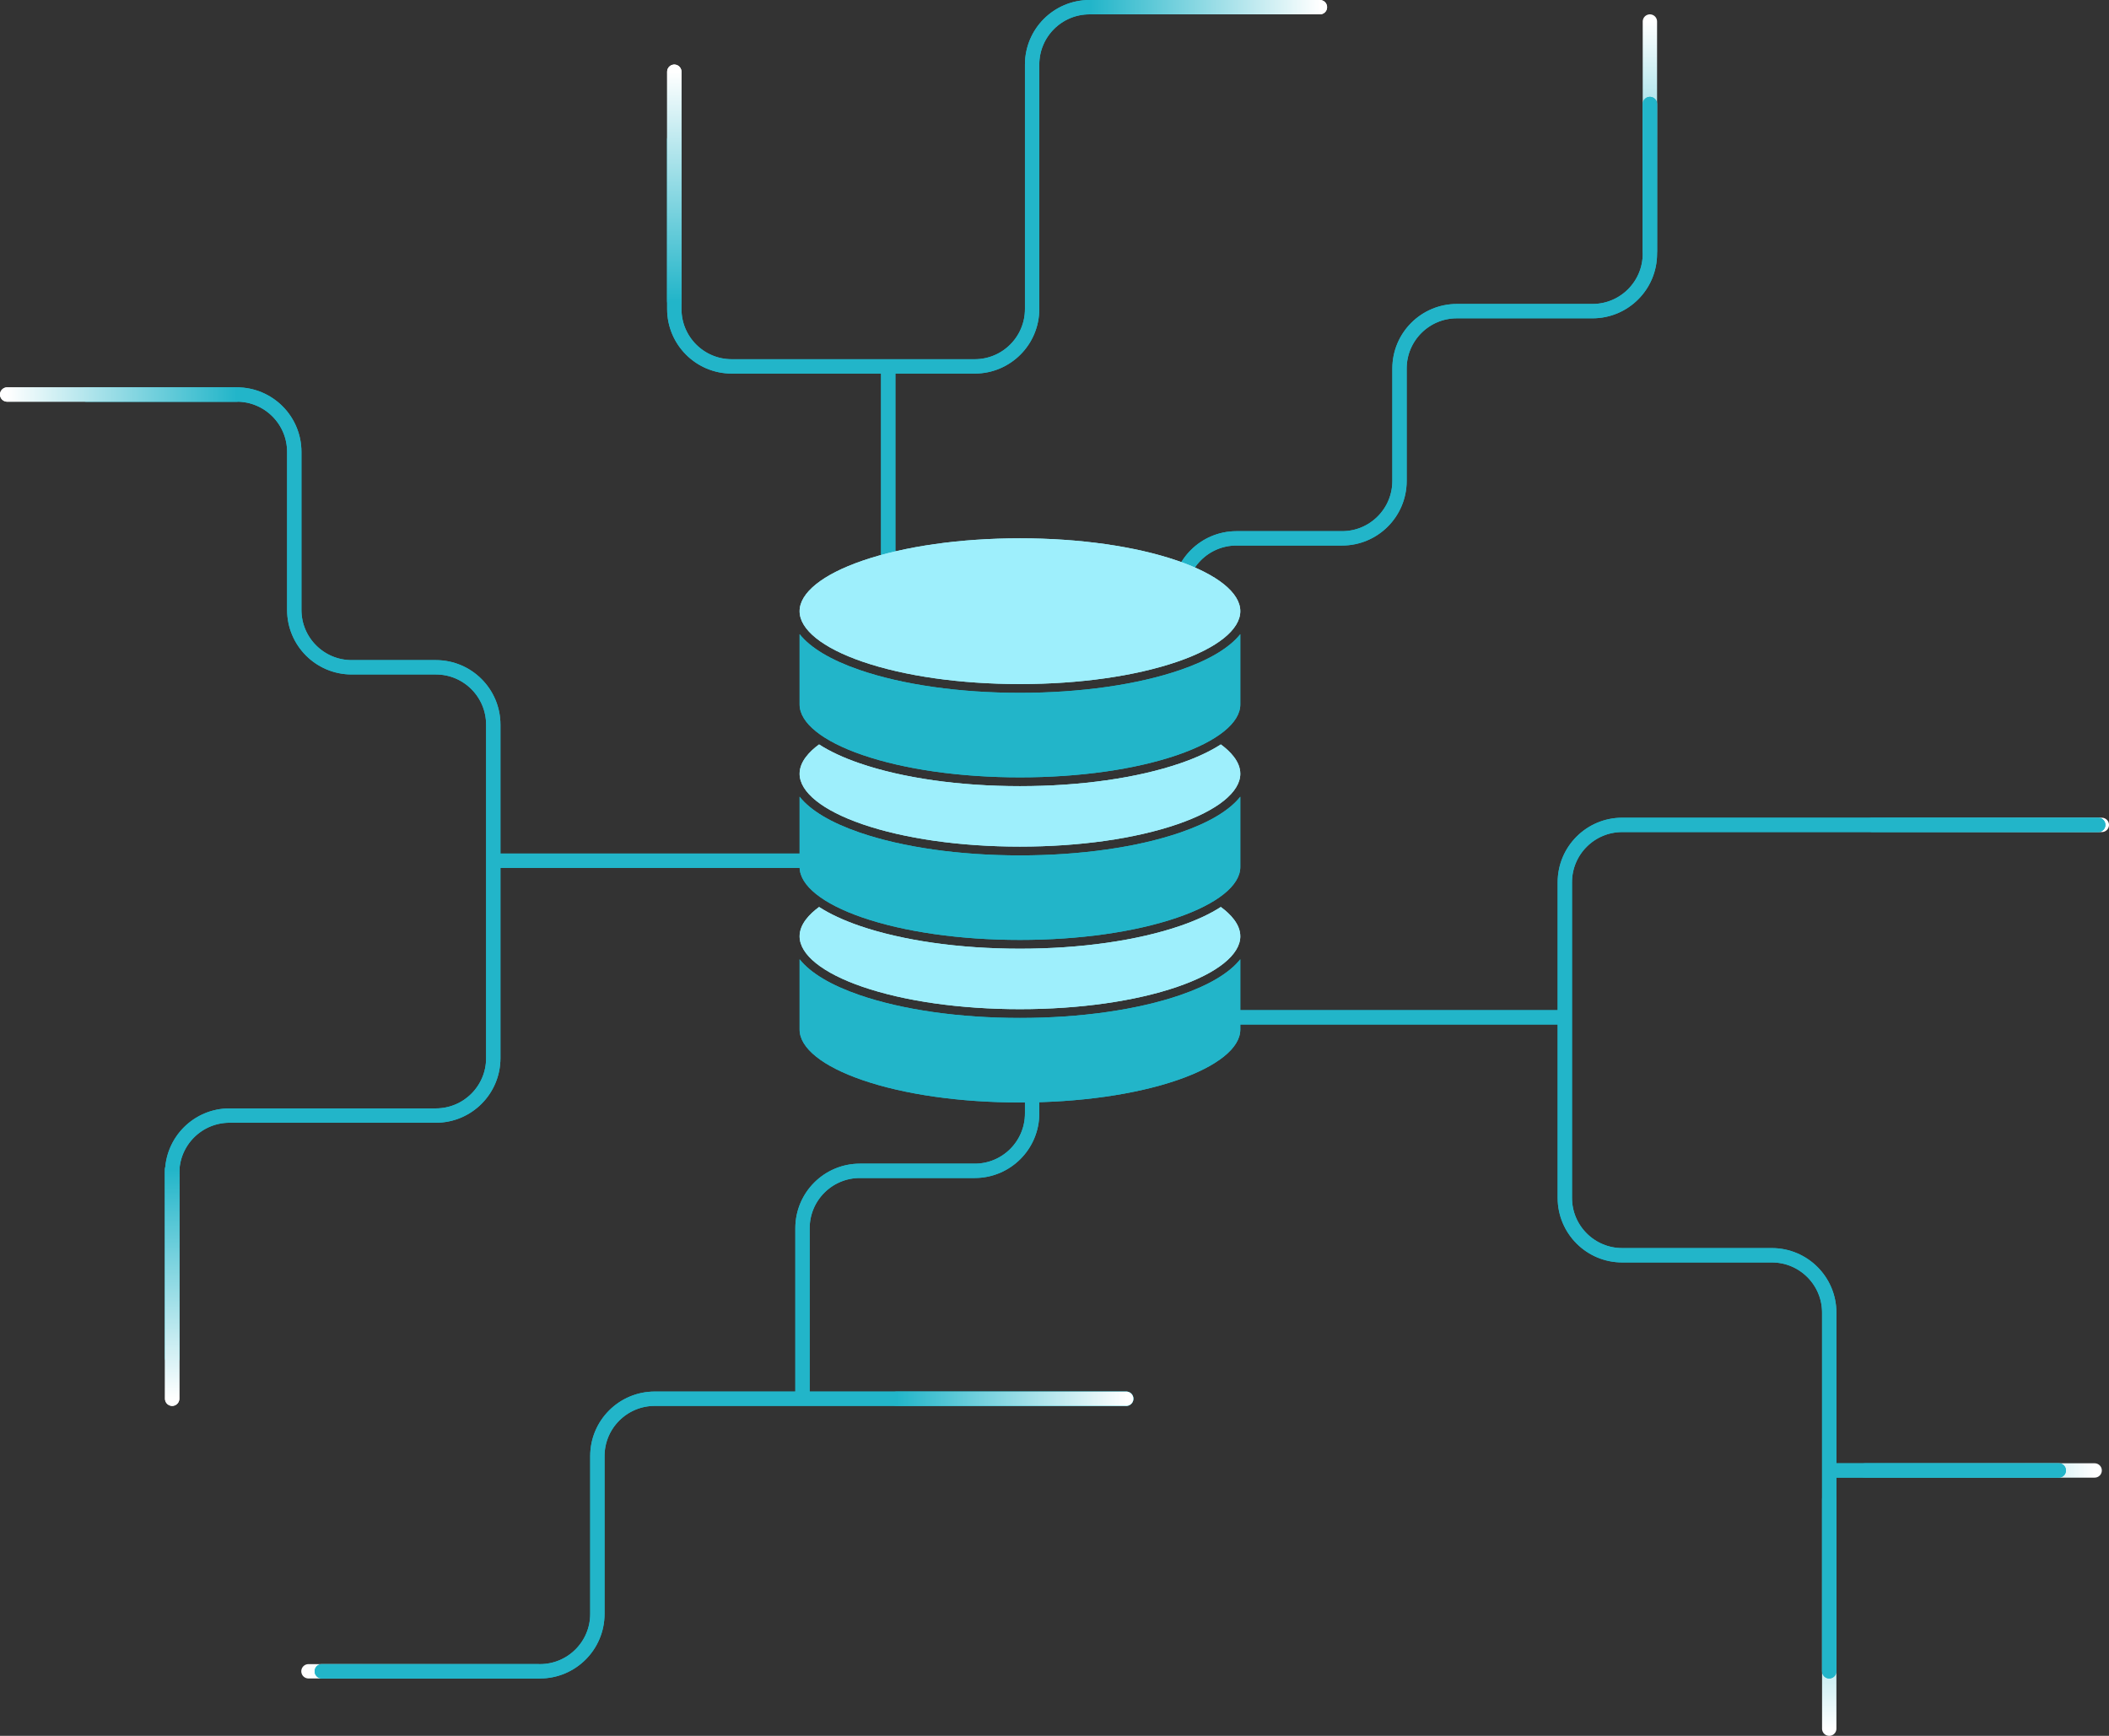 <svg width="294" height="242" viewBox="0 0 294 242" fill="none" xmlns="http://www.w3.org/2000/svg">
<rect x="0" y="0" width="294" height="242" fill="#333333" stroke="none"/>
<path d="M255 241V209" stroke="url(#paint0_linear_8240_2525)" stroke-width="2" stroke-linecap="round" stroke-linejoin="round"/>
<path d="M43 233L75 233" stroke="url(#paint1_linear_8240_2525)" stroke-width="2" stroke-linecap="round" stroke-linejoin="round"/>
<path d="M230 3L230 35" stroke="url(#paint2_linear_8240_2525)" stroke-width="2" stroke-linecap="round" stroke-linejoin="round"/>
<path d="M293 115L261 115" stroke="url(#paint3_linear_8240_2525)" stroke-width="2" stroke-linecap="round" stroke-linejoin="round"/>
<path d="M292 205L260 205" stroke="url(#paint4_linear_8240_2525)" stroke-width="2" stroke-linecap="round" stroke-linejoin="round"/>
<path d="M170.5 141.827H218.142M218.142 141.827V123C218.142 118.582 221.724 115 226.142 115H255H292.5M218.142 141.827V167C218.142 171.418 221.724 175 226.142 175H247C251.418 175 255 178.582 255 183V205M118.699 119.996H68.764M68.764 119.996V147.524C68.764 151.942 65.182 155.524 60.764 155.524H32C27.582 155.524 24 159.106 24 163.524V189.339M68.764 119.996V101.03C68.764 96.611 65.182 93.029 60.764 93.029H49.022C44.604 93.029 41.022 89.448 41.022 85.029V63C41.022 58.582 37.44 55 33.022 55H12M111.87 195V171.229C111.87 166.811 115.452 163.229 119.87 163.229H135.88C140.298 163.229 143.88 159.647 143.88 155.229V151.244M111.87 195H157M111.87 195H91.275C86.857 195 83.275 198.582 83.275 203V225C83.275 229.418 79.693 233 75.275 233H44.863M123.82 85.325V51.081M123.82 51.081H102C97.582 51.081 94 47.499 94 43.081V19.406M123.82 51.081H135.88C140.298 51.081 143.88 47.499 143.88 43.081V9C143.88 4.582 147.462 1 151.88 1H178.023M230 14.5V35.376C230 39.795 226.418 43.376 222 43.376H203.095C198.677 43.376 195.095 46.958 195.095 51.376V67.052C195.095 71.47 191.514 75.052 187.095 75.052H172.366C167.948 75.052 164.366 78.633 164.366 83.052V87.465M255 205H287M255 205V233" stroke="#22B5C9" stroke-width="2" stroke-linecap="round" stroke-linejoin="round"/>
<path d="M170.5 141.827H218.142M218.142 141.827V123C218.142 118.582 221.724 115 226.142 115H255H292.5M218.142 141.827V167C218.142 171.418 221.724 175 226.142 175H247C251.418 175 255 178.582 255 183V205M118.699 119.996H68.764M68.764 119.996V147.524C68.764 151.942 65.182 155.524 60.764 155.524H32C27.582 155.524 24 159.106 24 163.524V189.339M68.764 119.996V101.03C68.764 96.611 65.182 93.029 60.764 93.029H49.022C44.604 93.029 41.022 89.448 41.022 85.029V63C41.022 58.582 37.44 55 33.022 55H12M111.87 195V171.229C111.87 166.811 115.452 163.229 119.87 163.229H135.88C140.298 163.229 143.88 159.647 143.88 155.229V151.244M111.87 195H157M111.87 195H91.275C86.857 195 83.275 198.582 83.275 203V225C83.275 229.418 79.693 233 75.275 233H44.863M123.82 85.325V51.081M123.82 51.081H102C97.582 51.081 94 47.499 94 43.081V19.406M123.82 51.081H135.88C140.298 51.081 143.88 47.499 143.88 43.081V9C143.88 4.582 147.462 1 151.88 1H178.023M230 14.5V35.376C230 39.795 226.418 43.376 222 43.376H203.095C198.677 43.376 195.095 46.958 195.095 51.376V67.052C195.095 71.47 191.514 75.052 187.095 75.052H172.366C167.948 75.052 164.366 78.633 164.366 83.052V87.465M255 205H287M255 205V233" stroke="#22B5C9" stroke-width="2" stroke-linecap="round" stroke-linejoin="round"/>
<path d="M24 195V163" stroke="url(#paint5_linear_8240_2525)" stroke-width="2" stroke-linecap="round" stroke-linejoin="round"/>
<path d="M24 195V163" stroke="url(#paint6_linear_8240_2525)" stroke-width="2" stroke-linecap="round" stroke-linejoin="round"/>
<path d="M1 55L33 55" stroke="url(#paint7_linear_8240_2525)" stroke-width="2" stroke-linecap="round" stroke-linejoin="round"/>
<path d="M1 55L33 55" stroke="url(#paint8_linear_8240_2525)" stroke-width="2" stroke-linecap="round" stroke-linejoin="round"/>
<path d="M94 10L94 42" stroke="url(#paint9_linear_8240_2525)" stroke-width="2" stroke-linecap="round" stroke-linejoin="round"/>
<path d="M94 10L94 42" stroke="url(#paint10_linear_8240_2525)" stroke-width="2" stroke-linecap="round" stroke-linejoin="round"/>
<path d="M157 195L125 195" stroke="url(#paint11_linear_8240_2525)" stroke-width="2" stroke-linecap="round" stroke-linejoin="round"/>
<path d="M184 1L152 1" stroke="url(#paint12_linear_8240_2525)" stroke-width="2" stroke-linecap="round" stroke-linejoin="round"/>
<path d="M184 1L152 1" stroke="url(#paint13_linear_8240_2525)" stroke-width="2" stroke-linecap="round" stroke-linejoin="round"/>
<path d="M120.229 78.17C126.084 76.156 133.881 75.048 142.184 75.048C150.486 75.048 158.283 76.156 164.138 78.17C169.707 80.084 172.901 82.65 172.901 85.207C172.901 87.764 169.707 90.329 164.138 92.244C158.284 94.257 150.486 95.366 142.184 95.366C133.881 95.366 126.085 94.257 120.229 92.244C114.66 90.329 111.467 87.764 111.467 85.207C111.467 82.65 114.66 80.084 120.229 78.17Z" fill="#9EEFFC"/>
<path d="M172.901 143.54C172.901 146.098 169.707 148.663 164.138 150.577C158.284 152.591 150.486 153.699 142.184 153.699C133.881 153.699 126.085 152.591 120.229 150.577C114.66 148.663 111.467 146.097 111.467 143.54V133.734C112.966 135.632 115.811 137.346 119.831 138.728C125.811 140.784 133.749 141.916 142.184 141.916C150.618 141.916 158.557 140.784 164.536 138.728C168.557 137.346 171.401 135.632 172.901 133.734V143.54Z" fill="#22B5C9"/>
<path d="M172.901 130.531C172.901 133.089 169.707 135.654 164.138 137.569C158.282 139.582 150.486 140.69 142.184 140.69C133.882 140.69 126.085 139.582 120.23 137.569C114.661 135.654 111.467 133.089 111.467 130.531C111.467 128.83 112.873 127.404 114.182 126.445C115.672 127.409 117.564 128.295 119.831 129.075C125.811 131.13 133.749 132.263 142.184 132.263C150.618 132.263 158.557 131.13 164.536 129.075C166.804 128.295 168.696 127.41 170.185 126.445C171.494 127.404 172.901 128.83 172.901 130.531Z" fill="#9EEFFC"/>
<path d="M172.901 120.878C172.901 123.436 169.707 126 164.138 127.915C158.284 129.928 150.486 131.037 142.184 131.037C133.881 131.037 126.085 129.928 120.229 127.915C114.66 126 111.467 123.435 111.467 120.878V111.072C112.966 112.97 115.811 114.684 119.831 116.066C125.811 118.122 133.749 119.254 142.184 119.254C150.618 119.254 158.557 118.122 164.536 116.066C168.557 114.684 171.401 112.969 172.901 111.072V120.878Z" fill="#22B5C9"/>
<path d="M172.901 107.869C172.901 110.427 169.707 112.992 164.138 114.906C158.283 116.92 150.486 118.028 142.184 118.028C133.882 118.028 126.085 116.92 120.23 114.906C114.661 112.992 111.467 110.426 111.467 107.869C111.467 106.168 112.873 104.741 114.182 103.783C115.672 104.747 117.564 105.633 119.831 106.412C125.811 108.468 133.749 109.6 142.184 109.6C150.618 109.6 158.557 108.468 164.536 106.412C166.804 105.633 168.696 104.748 170.185 103.783C171.494 104.741 172.901 106.168 172.901 107.869Z" fill="#9EEFFC"/>
<path d="M164.138 105.253C158.284 107.266 150.486 108.374 142.184 108.374C133.881 108.374 126.085 107.266 120.229 105.253C114.66 103.338 111.467 100.773 111.467 98.216V88.409C112.966 90.308 115.811 92.021 119.831 93.403C125.811 95.459 133.749 96.591 142.184 96.591C150.618 96.591 158.557 95.459 164.536 93.403C168.557 92.021 171.401 90.307 172.901 88.409V98.216C172.901 100.773 169.707 103.338 164.138 105.253Z" fill="#22B5C9"/>
<path d="M120.229 78.17C126.084 76.156 133.881 75.048 142.184 75.048C150.486 75.048 158.283 76.156 164.138 78.17C169.707 80.084 172.901 82.65 172.901 85.207C172.901 87.764 169.707 90.329 164.138 92.244C158.284 94.257 150.486 95.366 142.184 95.366C133.881 95.366 126.085 94.257 120.229 92.244C114.66 90.329 111.467 87.764 111.467 85.207C111.467 82.65 114.66 80.084 120.229 78.17Z" fill="#9EEFFC"/>
<path d="M172.901 143.54C172.901 146.098 169.707 148.663 164.138 150.577C158.284 152.591 150.486 153.699 142.184 153.699C133.881 153.699 126.085 152.591 120.229 150.577C114.66 148.663 111.467 146.097 111.467 143.54V133.734C112.966 135.632 115.811 137.346 119.831 138.728C125.811 140.784 133.749 141.916 142.184 141.916C150.618 141.916 158.557 140.784 164.536 138.728C168.557 137.346 171.401 135.632 172.901 133.734V143.54Z" fill="#22B5C9"/>
<path d="M172.901 130.531C172.901 133.089 169.707 135.654 164.138 137.569C158.282 139.582 150.486 140.69 142.184 140.69C133.882 140.69 126.085 139.582 120.23 137.569C114.661 135.654 111.467 133.089 111.467 130.531C111.467 128.83 112.873 127.404 114.182 126.445C115.672 127.409 117.564 128.295 119.831 129.075C125.811 131.13 133.749 132.263 142.184 132.263C150.618 132.263 158.557 131.13 164.536 129.075C166.804 128.295 168.696 127.41 170.185 126.445C171.494 127.404 172.901 128.83 172.901 130.531Z" fill="#9EEFFC"/>
<path d="M172.901 120.878C172.901 123.436 169.707 126 164.138 127.915C158.284 129.928 150.486 131.037 142.184 131.037C133.881 131.037 126.085 129.928 120.229 127.915C114.66 126 111.467 123.435 111.467 120.878V111.072C112.966 112.97 115.811 114.684 119.831 116.066C125.811 118.122 133.749 119.254 142.184 119.254C150.618 119.254 158.557 118.122 164.536 116.066C168.557 114.684 171.401 112.969 172.901 111.072V120.878Z" fill="#22B5C9"/>
<path d="M172.901 107.869C172.901 110.427 169.707 112.992 164.138 114.906C158.283 116.92 150.486 118.028 142.184 118.028C133.882 118.028 126.085 116.92 120.23 114.906C114.661 112.992 111.467 110.426 111.467 107.869C111.467 106.168 112.873 104.741 114.182 103.783C115.672 104.747 117.564 105.633 119.831 106.412C125.811 108.468 133.749 109.6 142.184 109.6C150.618 109.6 158.557 108.468 164.536 106.412C166.804 105.633 168.696 104.748 170.185 103.783C171.494 104.741 172.901 106.168 172.901 107.869Z" fill="#9EEFFC"/>
<path d="M164.138 105.253C158.284 107.266 150.486 108.374 142.184 108.374C133.881 108.374 126.085 107.266 120.229 105.253C114.66 103.338 111.467 100.773 111.467 98.216V88.409C112.966 90.308 115.811 92.021 119.831 93.403C125.811 95.459 133.749 96.592 142.184 96.592C150.618 96.592 158.557 95.459 164.536 93.403C168.557 92.021 171.401 90.307 172.901 88.409V98.216C172.901 100.773 169.707 103.338 164.138 105.253Z" fill="#22B5C9"/>
<defs>
<linearGradient id="paint0_linear_8240_2525" x1="255.5" y1="209" x2="255.5" y2="241" gradientUnits="userSpaceOnUse">
<stop stop-color="#22B5C9"/>
<stop offset="1" stop-color="white"/>
</linearGradient>
<linearGradient id="paint1_linear_8240_2525" x1="75" y1="233.5" x2="43" y2="233.5" gradientUnits="userSpaceOnUse">
<stop stop-color="#22B5C9"/>
<stop offset="1" stop-color="white"/>
</linearGradient>
<linearGradient id="paint2_linear_8240_2525" x1="229.5" y1="35" x2="229.5" y2="3" gradientUnits="userSpaceOnUse">
<stop stop-color="#22B5C9"/>
<stop offset="1" stop-color="white"/>
</linearGradient>
<linearGradient id="paint3_linear_8240_2525" x1="261" y1="115.5" x2="293" y2="115.5" gradientUnits="userSpaceOnUse">
<stop stop-color="#22B5C9"/>
<stop offset="1" stop-color="white"/>
</linearGradient>
<linearGradient id="paint4_linear_8240_2525" x1="260" y1="205.5" x2="292" y2="205.5" gradientUnits="userSpaceOnUse">
<stop stop-color="#22B5C9"/>
<stop offset="1" stop-color="white"/>
</linearGradient>
<linearGradient id="paint5_linear_8240_2525" x1="24.5" y1="163" x2="24.5" y2="195" gradientUnits="userSpaceOnUse">
<stop stop-color="#22B5C9"/>
<stop offset="1" stop-color="white"/>
</linearGradient>
<linearGradient id="paint6_linear_8240_2525" x1="24.5" y1="163" x2="24.5" y2="195" gradientUnits="userSpaceOnUse">
<stop stop-color="#22B5C9"/>
<stop offset="1" stop-color="white"/>
</linearGradient>
<linearGradient id="paint7_linear_8240_2525" x1="33" y1="55.5" x2="1" y2="55.5" gradientUnits="userSpaceOnUse">
<stop stop-color="#22B5C9"/>
<stop offset="1" stop-color="white"/>
</linearGradient>
<linearGradient id="paint8_linear_8240_2525" x1="33" y1="55.5" x2="1" y2="55.5" gradientUnits="userSpaceOnUse">
<stop stop-color="#22B5C9"/>
<stop offset="1" stop-color="white"/>
</linearGradient>
<linearGradient id="paint9_linear_8240_2525" x1="93.5" y1="42" x2="93.5" y2="10" gradientUnits="userSpaceOnUse">
<stop stop-color="#22B5C9"/>
<stop offset="1" stop-color="white"/>
</linearGradient>
<linearGradient id="paint10_linear_8240_2525" x1="93.5" y1="42" x2="93.5" y2="10" gradientUnits="userSpaceOnUse">
<stop stop-color="#22B5C9"/>
<stop offset="1" stop-color="white"/>
</linearGradient>
<linearGradient id="paint11_linear_8240_2525" x1="125" y1="195.5" x2="157" y2="195.5" gradientUnits="userSpaceOnUse">
<stop stop-color="#22B5C9"/>
<stop offset="1" stop-color="white"/>
</linearGradient>
<linearGradient id="paint12_linear_8240_2525" x1="152" y1="1.5" x2="184" y2="1.5" gradientUnits="userSpaceOnUse">
<stop stop-color="#22B5C9"/>
<stop offset="1" stop-color="white"/>
</linearGradient>
<linearGradient id="paint13_linear_8240_2525" x1="152" y1="1.5" x2="184" y2="1.5" gradientUnits="userSpaceOnUse">
<stop stop-color="#22B5C9"/>
<stop offset="1" stop-color="white"/>
</linearGradient>
</defs>
</svg>
